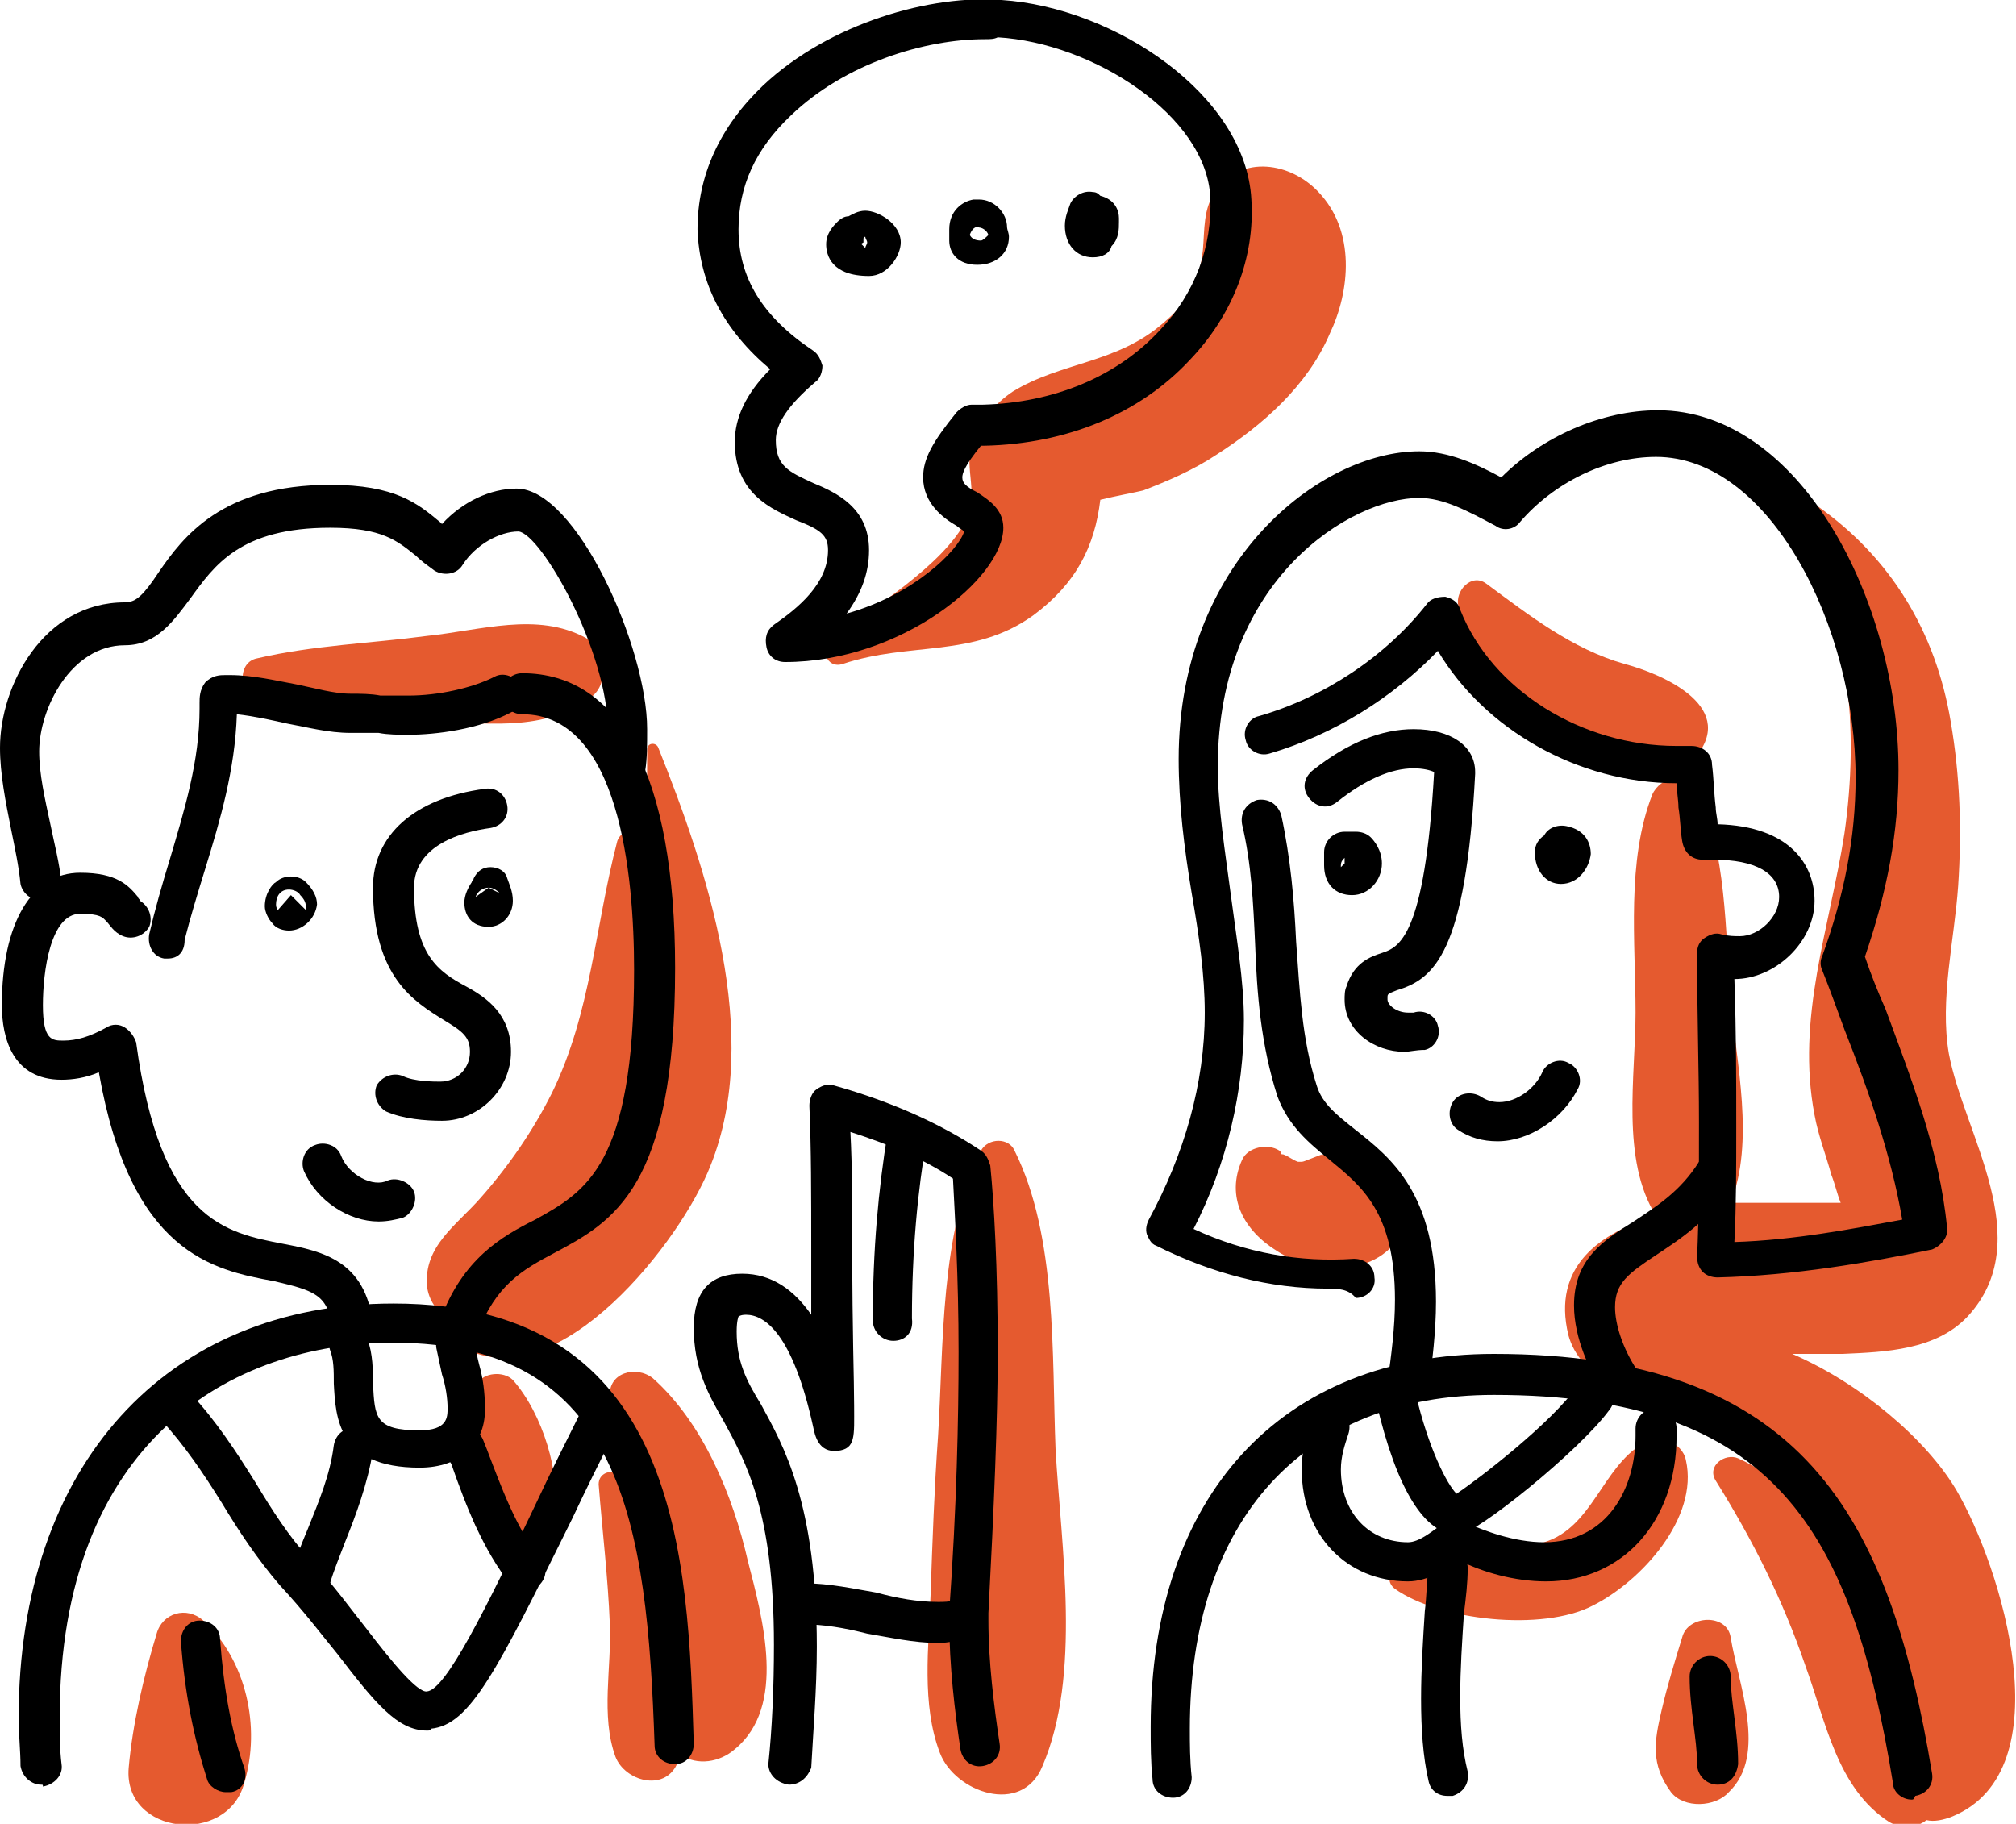 <?xml version="1.0" encoding="utf-8"?>
<!-- Generator: Adobe Illustrator 21.1.0, SVG Export Plug-In . SVG Version: 6.00 Build 0)  -->
<svg version="1.1" id="lineart" xmlns="http://www.w3.org/2000/svg" xmlns:xlink="http://www.w3.org/1999/xlink" x="0px" y="0px"
	 viewBox="0 0 108.1 97.8" style="enable-background:new 0 0 108.1 97.8;" xml:space="preserve">
<style type="text/css">
	.st0{fill:#E55A2F;}
</style>
<g>
	<path class="st0" d="M35.3,40.1c-0.1-0.3-0.6-0.3-0.6,0.1c0,1.7,0,3.3-0.1,5c-0.1-0.1-0.1-0.2-0.2-0.3c-0.3-0.5-1.1-0.4-1.3,0.2
		c-1.2,4.6-1.4,9.2-3.5,13.5c-1,2-2.3,3.9-3.8,5.6c-1.3,1.5-3.1,2.6-2.9,4.8c0.1,0.7,0.5,1.4,1.2,1.6c-0.1,0.6,0.4,1.5,1,1.8
		c5,2.3,11.4-5.8,13-9.9C40.9,55.5,37.9,46.6,35.3,40.1z"/>
	<path class="st0" d="M27.5,74c-0.5-0.5-1.6-0.4-1.9,0.2c-1,2.1-1.1,5.5-0.1,7.6c0.8,1.7,4,1.4,4.2-0.6C30.1,79.1,29.1,75.8,27.5,74
		z"/>
	<path class="st0" d="M10.9,86.9c-0.9-0.8-2.2-0.4-2.5,0.7c-0.7,2.3-1.3,4.9-1.5,7.2c-0.3,3.6,5.3,4.2,6.2,0.8
		C14,92.6,13.2,89,10.9,86.9z"/>
	<path class="st0" d="M40.1,83.7c-0.8-3.5-2.4-7.4-5.1-9.8c-0.9-0.7-2.4-0.3-2.3,1c0,1.4,0.3,2.8,0.5,4.1c-0.5-0.2-1.1,0-1.1,0.6
		c0.2,2.5,0.5,5,0.6,7.5c0.1,2.3-0.5,4.9,0.3,7.1c0.5,1.3,2.6,1.9,3.3,0.4c0.1-0.2,0.1-0.4,0.2-0.5c0.9,0.6,2.1,0.4,2.9-0.3
		C42.2,91.5,40.9,86.8,40.1,83.7z"/>
	<path class="st0" d="M56.6,77.7c-0.2-5,0.1-11.4-2.2-16c-0.3-0.7-1.4-0.7-1.8,0C50.4,66,50.6,72.2,50.3,77
		c-0.2,2.8-0.3,5.6-0.4,8.5c-0.1,2.8-0.5,5.9,0.5,8.5c0.8,2.1,4.4,3.4,5.5,0.7C58,89.8,56.9,83,56.6,77.7z"/>
	<path class="st0" d="M70.7,10.3c-1.5-1.6-4.1-2-5.5-0.1c-0.7,1-0.6,2.1-0.7,3.2c-0.2,1.8-0.7,2.7-2.1,3.9c-2.5,2.2-5.5,2.1-8.1,3.7
		c-0.9,0.6-1.9,1.7-2.2,2.7c-0.4,1.5,0.4,2.8-0.3,4.2c-1.2,2.4-5.1,4.8-7.2,6.3c-0.7,0.5-0.3,1.7,0.6,1.4c3.6-1.2,7-0.3,10.2-2.6
		c2.3-1.7,3.3-3.7,3.6-6.2c0.8-0.2,1.9-0.4,2.3-0.5c1.3-0.5,2.7-1.1,3.9-1.9c2.5-1.6,4.9-3.7,6.1-6.5C72.4,15.6,72.7,12.4,70.7,10.3
		z"/>
	<path class="st0" d="M104.9,79.9c-1.6-2.7-5.1-5.7-8.8-7.3c0.9,0,1.8,0,2.7,0c2.3-0.1,5-0.2,6.7-2c3.8-4.1-0.2-9.8-1-14.1
		c-0.5-2.9,0.3-6.1,0.5-9c0.2-3,0.1-5.9-0.4-8.8c-0.8-4.8-3.2-8.8-7.2-11.6c-0.7-0.5-1.6,0.5-1.2,1.2c3,4.9,3.5,10.8,2.7,16.4
		c-0.8,5.1-2.6,9.9-1.6,15.1c0.2,1.1,0.6,2.1,0.9,3.2c0.2,0.5,0.3,1,0.5,1.5c-1.8,0-4.8,0-5.9,0c1.3-3.3,0.3-7.5,0-10.9
		c-0.3-3.7-0.2-7.9-1.8-11.3c-0.5-1.1-2-0.6-2.4,0.3c-1.4,3.6-0.9,7.9-0.9,11.7c0,3.4-0.8,7.9,1.1,10.9c-3,0.9-5.6,2.7-4.7,6.4
		c0.6,2.2,3.3,3.5,5.3,2.8c2,2.6,5.8,4.1,7.9,6.7c0.4,0.5,0.7,1,1.1,1.7c-1.4-1.9-3-3.6-5.2-4.6c-0.7-0.3-1.7,0.4-1.2,1.2
		c2,3.2,3.6,6.4,4.8,9.9c1.1,3,1.7,6.6,4.5,8.4c0.7,0.4,1.5,0.3,2-0.1c0.4,0.1,0.9,0,1.4-0.2C110.7,94.9,107.3,84,104.9,79.9z"/>
	<path class="st0" d="M92.8,87.8c-0.2-1.3-2.3-1.2-2.6,0c-0.4,1.3-0.8,2.6-1.1,3.9c-0.4,1.7-0.6,2.9,0.5,4.4c0.7,0.9,2.4,0.8,3.1,0
		C94.8,94.1,93.2,90.3,92.8,87.8z"/>
	<path class="st0" d="M75.2,63.1c-0.5-0.9-1.6-1.6-2.7-1.5c-0.7,0.1-1.2,0.2-1.8,0.4c0.1,0,0.1,0,0.2-0.1c-0.3,0.1-0.5,0.2-0.8,0.3
		c-0.2,0.1-0.3,0.1-0.3,0.1c0,0-0.1,0-0.1,0c0,0-0.1,0-0.2,0c0,0,0,0,0.1,0c-0.3-0.1-0.5-0.3-0.8-0.4c-0.1,0-0.1,0-0.1-0.1
		c0,0,0,0-0.1-0.1c-0.6-0.4-1.7-0.2-2,0.5c-0.9,2,0.1,3.8,1.9,4.9c2,1.3,5.5,1.4,6.7-1.1C75.6,65.1,75.8,64.1,75.2,63.1z"/>
	<path class="st0" d="M87.1,35.6c-2.8-0.8-5.1-2.6-7.4-4.3c-0.8-0.6-1.7,0.4-1.5,1.2c0.6,2.7,2.3,5,4.5,6.7c2,1.6,6.1,4,8.3,1.3
		C93.1,37.8,89,36.1,87.1,35.6z"/>
	<path class="st0" d="M31.4,34.2c-2.6-1.4-5.6-0.4-8.5-0.1c-3,0.4-6.1,0.5-9.1,1.2c-1.1,0.2-1,1.9,0,2.2c3.1,0.9,6.5,1.1,9.7,1.2
		c3,0.1,5.9,0.5,8.3-1.4C32.7,36.5,32.4,34.8,31.4,34.2z"/>
	<path class="st0" d="M90.4,78.3c-0.2-1-1.5-1.4-2.3-0.9c-2.2,1.3-2.7,4.5-5.3,5.3c-2.6,0.8-5.6-0.1-8,1.4c-0.4,0.3-0.4,0.8,0,1.1
		c2.4,1.7,7.9,2.3,10.6,0.9C88,84.8,91.1,81.4,90.4,78.3z"/>
	<g>
		<g>
			<path d="M18.9,72.1c-0.5,0-1-0.4-1.1-0.9c-0.2-1.8-1-2-3.1-2.5c-3.3-0.6-7.7-1.5-9.4-11.2c-0.7,0.3-1.4,0.4-2,0.4
				c-2.6,0-3.2-2.2-3.2-4c0-4.4,1.6-7.1,4.2-7.1c2,0,2.6,0.7,3.1,1.3c0,0.1,0.1,0.1,0.1,0.2c0.5,0.3,0.7,0.9,0.5,1.4
				c-0.3,0.5-0.9,0.7-1.4,0.5c-0.5-0.2-0.7-0.6-0.9-0.8c-0.2-0.2-0.3-0.4-1.4-0.4c-1.6,0-2,3.1-2,4.9c0,1.9,0.5,1.9,1.1,1.9
				c0.7,0,1.4-0.2,2.3-0.7c0.3-0.2,0.7-0.2,1,0c0.3,0.2,0.5,0.5,0.6,0.8c1.3,9.6,4.8,10.2,7.9,10.8c2.1,0.4,4.4,0.9,4.8,4.3
				c0.1,0.6-0.4,1.1-0.9,1.2C19,72.1,19,72.1,18.9,72.1z"/>
		</g>
		<g>
			<path d="M24.6,72.3c-0.1,0-0.2,0-0.4-0.1c-0.5-0.2-0.8-0.8-0.6-1.4c1.2-3.3,3.3-4.5,5.1-5.4c2.7-1.5,5.3-2.9,5.3-13.4
				c0-5.1-0.8-13.7-6-13.7c-0.6,0-1.1-0.5-1.1-1.1c0-0.6,0.5-1.1,1.1-1.1c5.3,0,8.2,5.6,8.2,15.8c0,11.8-3.3,13.6-6.5,15.3
				c-1.7,0.9-3.1,1.7-4.1,4.3C25.4,72,25,72.3,24.6,72.3z"/>
		</g>
		<g>
			<path d="M9,51.4c-0.1,0-0.2,0-0.2,0c-0.6-0.1-0.9-0.7-0.8-1.3c0.3-1.3,0.7-2.7,1.1-4c0.8-2.7,1.6-5.3,1.6-8.1c0-0.1,0-0.2,0-0.3
				c0-0.3,0-0.7,0.3-1.1c0.4-0.4,0.8-0.4,1.1-0.4l0.2,0c1.3,0,2.5,0.3,3.6,0.5c1,0.2,2,0.5,2.9,0.5c0.5,0,1.1,0,1.6,0.1
				c0.5,0,1,0,1.5,0c1.6,0,3.4-0.4,4.6-1c0.5-0.3,1.2,0,1.4,0.5c0.3,0.5,0,1.2-0.5,1.4c-1.7,0.9-4,1.2-5.5,1.2c-0.5,0-1.1,0-1.6-0.1
				c-0.5,0-1,0-1.5,0c-1.2,0-2.3-0.3-3.4-0.5c-0.9-0.2-1.8-0.4-2.7-0.5c-0.1,3-0.9,5.7-1.7,8.3c-0.4,1.3-0.8,2.6-1.1,3.8
				C9.9,51.1,9.5,51.4,9,51.4z"/>
		</g>
		<g>
			<path d="M2.2,48.3c-0.5,0-1-0.4-1.1-0.9c-0.1-1-0.3-1.9-0.5-2.9C0.3,43,0,41.5,0,40.1c0-3.3,2.3-7.8,6.7-7.8c0.6,0,1-0.4,1.8-1.6
				c1.3-1.9,3.4-4.7,9.2-4.7c3.5,0,4.7,1,5.9,2c0,0,0.1,0.1,0.1,0.1c1.1-1.2,2.6-1.9,4-1.9c3.2,0,7,8.5,7,12.9c0,0.8,0,1.6-0.1,2.2
				c0,0.6-0.5,1-1.1,1c-0.6,0-1-0.5-1-1.1c0-0.5,0.1-1.3,0.1-2c0-4.3-3.6-10.6-4.8-10.7c-1,0-2.3,0.7-3,1.8c-0.3,0.5-1,0.6-1.5,0.3
				c-0.4-0.3-0.7-0.5-1-0.8c-1-0.8-1.8-1.5-4.6-1.5c-4.8,0-6.2,2-7.5,3.8c-0.9,1.2-1.8,2.5-3.5,2.5c-2.9,0-4.6,3.4-4.6,5.7
				c0,1.2,0.3,2.5,0.6,3.9c0.2,1,0.5,2.1,0.6,3.2c0.1,0.6-0.4,1.1-0.9,1.2C2.3,48.3,2.3,48.3,2.2,48.3z"/>
		</g>
		<g>
			<path d="M23.7,60.1c-0.9,0-2.1-0.1-3-0.5c-0.5-0.3-0.7-0.9-0.5-1.4c0.3-0.5,0.9-0.7,1.4-0.5c0.6,0.3,1.7,0.3,2,0.3
				c0.9,0,1.6-0.7,1.6-1.6c0-0.8-0.4-1.1-1.4-1.7c-1.6-1-3.8-2.3-3.8-7.1c0-2.8,2.2-4.8,6-5.3c0.6-0.1,1.1,0.3,1.2,0.9
				c0.1,0.6-0.3,1.1-0.9,1.2c-1.5,0.2-4.1,0.9-4.1,3.2c0,3.6,1.3,4.5,2.8,5.3c1.1,0.6,2.4,1.5,2.4,3.5
				C27.4,58.4,25.7,60.1,23.7,60.1z"/>
		</g>
		<g>
			<path d="M15.5,49.9c-0.3,0-0.7-0.1-0.9-0.4c-0.2-0.2-0.4-0.6-0.4-0.9c0-0.7,0.4-1.2,0.6-1.3c0.2-0.2,0.5-0.3,0.8-0.3
				c0.3,0,0.6,0.1,0.8,0.3c0.4,0.4,0.6,0.8,0.6,1.2C16.9,49.3,16.2,49.9,15.5,49.9z M15.5,47.7c-0.5,0-0.7,0.4-0.7,0.8
				c0,0.2,0.1,0.3,0.1,0.3l0.7-0.8l0.8,0.8c0,0,0-0.1,0-0.2c0-0.2-0.1-0.4-0.3-0.6C16,47.8,15.7,47.7,15.5,47.7z"/>
		</g>
		<g>
			<path d="M26.2,49.7c-0.9,0-1.3-0.6-1.3-1.3c0-0.4,0.2-0.8,0.4-1.1c0-0.1,0.1-0.1,0.1-0.2c0.2-0.4,0.5-0.6,0.9-0.6
				c0.4,0,0.8,0.2,0.9,0.6c0.1,0.3,0.3,0.7,0.3,1.2C27.5,49.1,26.9,49.7,26.2,49.7z M26.2,47.6c-0.3,0-0.6,0.2-0.7,0.5L26.2,47.6
				l0.6,0.3C26.6,47.7,26.4,47.6,26.2,47.6z"/>
		</g>
		<g>
			<path d="M20.3,65.5c-1.6,0-3.3-1.1-4-2.7c-0.2-0.5,0-1.2,0.6-1.4c0.5-0.2,1.2,0,1.4,0.6c0.4,1,1.7,1.7,2.5,1.3
				c0.5-0.2,1.2,0.1,1.4,0.6c0.2,0.5-0.1,1.2-0.6,1.4C21.2,65.4,20.8,65.5,20.3,65.5z"/>
		</g>
		<g>
			<path d="M2.2,95.7c-0.5,0-1-0.4-1.1-1C1.1,93.9,1,93,1,92.1c0-13.5,7.9-22.2,20.1-22.2c15.4,0,15.8,13.7,16.1,23.6
				c0,0.6-0.4,1.1-1,1.1c-0.6,0-1.1-0.4-1.1-1C34.7,81.7,33.4,72,21.1,72c-8.7,0-17.9,5.3-17.9,20.1c0,0.8,0,1.7,0.1,2.5
				c0.1,0.6-0.4,1.1-1,1.2C2.3,95.7,2.3,95.7,2.2,95.7z"/>
		</g>
		<g>
			<path d="M22.9,92.8c-1.6,0-2.8-1.5-4.8-4.1c-0.9-1.1-1.8-2.3-3.1-3.7c-1.2-1.4-2.2-2.9-3.1-4.4c-1-1.6-2-3.1-3.3-4.5
				c-0.4-0.4-0.4-1.1,0.1-1.5c0.4-0.4,1.1-0.4,1.5,0.1c1.4,1.5,2.5,3.2,3.5,4.8c0.9,1.5,1.8,2.9,2.9,4.1c1.3,1.4,2.3,2.8,3.1,3.8
				c1.3,1.7,2.7,3.4,3.2,3.3c1-0.1,3.1-4.3,5.9-10.2c0.7-1.5,1.5-3.1,2.4-4.9c0.3-0.5,0.9-0.7,1.4-0.5c0.5,0.3,0.7,0.9,0.5,1.4
				c-0.9,1.8-1.7,3.4-2.4,4.9c-4.1,8.3-5.5,11.1-7.6,11.3C23.1,92.8,23,92.8,22.9,92.8z"/>
		</g>
		<g>
			<path d="M22.5,78.7c-4.4,0-4.5-2.7-4.6-4.5c0-0.7,0-1.3-0.2-1.8c-0.2-0.6,0.1-1.2,0.7-1.3c0.6-0.2,1.2,0.1,1.3,0.7
				c0.3,0.8,0.3,1.7,0.3,2.4c0.1,1.8,0.1,2.5,2.5,2.5c1.5,0,1.5-0.7,1.5-1.2c0-0.5-0.1-1.2-0.3-1.8c-0.1-0.5-0.2-0.9-0.3-1.4
				c-0.1-0.6,0.3-1.1,0.9-1.2c0.6-0.1,1.1,0.3,1.2,0.9c0,0.4,0.1,0.8,0.2,1.2c0.2,0.7,0.3,1.5,0.3,2.2
				C26.1,77.4,24.7,78.7,22.5,78.7z"/>
		</g>
		<g>
			<path d="M16.6,85.7c-0.1,0-0.2,0-0.3-0.1c-0.6-0.2-0.9-0.8-0.7-1.3c0.3-0.8,0.6-1.6,0.9-2.3c0.6-1.5,1.2-2.9,1.4-4.5
				c0.1-0.6,0.6-1,1.2-0.9c0.6,0.1,1,0.6,0.9,1.2c-0.3,1.8-0.9,3.4-1.5,4.9c-0.3,0.8-0.6,1.5-0.8,2.2C17.4,85.4,17,85.7,16.6,85.7z"
				/>
		</g>
		<g>
			<path d="M28.2,85.4c-0.3,0-0.6-0.1-0.8-0.4c-1.5-1.9-2.4-4.2-3.2-6.5L23.9,78c-0.2-0.5,0.1-1.2,0.6-1.4c0.5-0.2,1.2,0.1,1.4,0.6
				l0.2,0.5c0.8,2.1,1.6,4.3,2.9,5.9c0.4,0.5,0.3,1.1-0.2,1.5C28.6,85.3,28.4,85.4,28.2,85.4z"/>
		</g>
		<g>
			<path d="M12.1,96.1c-0.4,0-0.9-0.3-1-0.7c-0.7-2.2-1.2-4.6-1.4-7.4c0-0.6,0.4-1.1,1-1.1c0.6,0,1.1,0.4,1.1,1
				c0.2,2.7,0.6,4.9,1.3,6.9c0.2,0.6-0.1,1.2-0.7,1.3C12.3,96.1,12.2,96.1,12.1,96.1z"/>
		</g>
		<g>
			<path d="M42.3,95.7C42.3,95.7,42.3,95.7,42.3,95.7c-0.7-0.1-1.1-0.6-1.1-1.1c0.2-1.9,0.3-4.1,0.3-6.4c0-7.1-1.5-9.8-2.7-12
				c-0.8-1.4-1.6-2.8-1.6-5c0-2,0.9-2.9,2.6-2.9c1.6,0,2.8,0.9,3.7,2.2c0-1,0-2.2,0-3.5c0-3,0-5.4-0.1-7.7c0-0.3,0.1-0.7,0.4-0.9
				c0.3-0.2,0.6-0.3,0.9-0.2c3.2,0.9,5.8,2.1,7.9,3.5c0.3,0.2,0.4,0.5,0.5,0.8c0.2,2,0.4,5.4,0.4,10c0,3.6-0.2,8.3-0.5,14
				c0,0.2,0,0.4,0,0.4c0,2.2,0.3,4.6,0.6,6.6c0.1,0.6-0.3,1.1-0.9,1.2c-0.6,0.1-1.1-0.3-1.2-0.9c-0.3-2-0.6-4.5-0.6-6.9
				c0,0,0-0.2,0-0.5c0.4-5.6,0.5-10.3,0.5-13.9c0-4.1-0.2-7.3-0.3-9.3c-1.5-1-3.3-1.8-5.5-2.5c0.1,1.9,0.1,3.9,0.1,6.3
				c0,4.4,0.1,7,0.1,8.4c0,1.6,0.1,2.3-0.9,2.4c-1,0.1-1.2-0.8-1.3-1.3c-1.1-5-2.6-6-3.6-6c-0.3,0-0.4,0.1-0.4,0.1
				c0,0-0.1,0.2-0.1,0.8c0,1.6,0.5,2.6,1.3,3.9c1.2,2.2,3,5.3,3,13c0,2.3-0.2,4.6-0.3,6.5C43.3,95.3,42.9,95.7,42.3,95.7z"/>
		</g>
		<g>
			<path d="M50.3,88.1c-1.3,0-2.6-0.3-3.8-0.5c-1.2-0.3-2.3-0.5-3.5-0.5C42.5,87,42,86.6,42,86c0-0.6,0.5-1.1,1.1-1.1
				c1.4,0,2.7,0.3,3.9,0.5c1.1,0.3,2.2,0.5,3.3,0.5c0.3,0,0.6,0,0.9-0.1c0.6-0.1,1.1,0.3,1.2,0.9c0.1,0.6-0.3,1.1-0.9,1.2
				C51.2,88,50.8,88.1,50.3,88.1z"/>
		</g>
		<g>
			<path d="M47.9,71.9c-0.6,0-1.1-0.5-1.1-1.1c0-3.8,0.3-7,0.8-10.1c0.1-0.6,0.7-1,1.2-0.9c0.6,0.1,1,0.7,0.9,1.2
				c-0.5,2.9-0.8,6.1-0.8,9.7C49,71.5,48.5,71.9,47.9,71.9z"/>
		</g>
		<g>
			<path d="M42.1,35.5c-0.5,0-0.9-0.3-1-0.8c-0.1-0.5,0-0.9,0.4-1.2c1.3-0.9,2.9-2.2,2.9-4c0-0.8-0.4-1.1-1.7-1.6
				c-1.3-0.6-3.3-1.4-3.3-4.2c0-1.3,0.6-2.6,1.9-3.9c-2.5-2.1-3.8-4.6-3.9-7.5c0-2.9,1.2-5.5,3.5-7.7c3.6-3.4,9.1-4.9,12.8-4.6
				c6.1,0.4,13.1,5.1,13.4,10.7c0.2,3.1-1,6.2-3.3,8.6c-2.7,2.9-6.6,4.5-11,4.6c-0.1,0-0.1,0-0.2,0c-0.9,1.1-1,1.5-1,1.7
				c0,0.3,0.2,0.5,0.8,0.8c0.6,0.4,1.4,0.9,1.4,1.9C53.8,31,48.3,35.5,42.1,35.5z M52.8,2.1c-3.2,0-7.5,1.3-10.4,4.1
				c-1.9,1.8-2.8,3.8-2.8,6.1c0,2.6,1.3,4.7,4,6.5c0.3,0.2,0.4,0.5,0.5,0.8c0,0.3-0.1,0.7-0.4,0.9c-1.4,1.2-2.1,2.2-2.1,3.1
				c0,1.4,0.7,1.7,2,2.3c1.2,0.5,3,1.3,3,3.6c0,1.2-0.4,2.3-1.2,3.4c3.6-1,6-3.4,6.3-4.4c-0.1-0.1-0.3-0.2-0.4-0.3
				c-0.7-0.4-1.8-1.2-1.8-2.6c0-1,0.5-1.9,1.8-3.5c0.2-0.2,0.5-0.4,0.8-0.4c0.2,0,0.4,0,0.6,0c3.8-0.1,7.2-1.5,9.5-4
				c1.9-2,2.8-4.5,2.7-7.1c-0.2-4.4-6.3-8.3-11.4-8.6C53.3,2.1,53.1,2.1,52.8,2.1z"/>
		</g>
		<g>
			<path d="M46.6,14.8c-2,0-2.3-1.1-2.3-1.7c0-0.6,0.4-1,0.6-1.2c0.2-0.2,0.4-0.3,0.6-0.3c0.2-0.1,0.5-0.3,0.9-0.3
				c0.7,0,1.9,0.7,1.9,1.7C48.3,13.7,47.6,14.8,46.6,14.8z M46.2,13.1l0.2,0.2c0-0.1,0.1-0.2,0.1-0.3c0-0.1-0.1-0.2-0.1-0.3
				c-0.1,0-0.1,0.1-0.1,0.1c0,0,0,0.1,0,0.2C46.1,13.1,46.2,13.1,46.2,13.1z"/>
		</g>
		<g>
			<path d="M52.4,14.2c-1,0-1.5-0.6-1.5-1.3c0,0,0-0.1,0-0.2c0-0.1,0-0.3,0-0.4c0-1,0.7-1.5,1.3-1.6c0.1,0,0.2,0,0.3,0
				c0.8,0,1.5,0.7,1.5,1.5c0,0,0,0,0,0c0,0.1,0.1,0.3,0.1,0.5C54.1,13.6,53.4,14.2,52.4,14.2z M52,12.6c0.1,0.2,0.3,0.3,0.6,0.3
				c0.1,0,0.3-0.2,0.4-0.3c-0.1-0.3-0.4-0.4-0.5-0.4C52.3,12.1,52.1,12.3,52,12.6z M51.9,12.2C51.9,12.2,51.9,12.2,51.9,12.2
				C51.9,12.2,51.9,12.2,51.9,12.2z"/>
		</g>
		<g>
			<path d="M58.6,13.8c-0.9,0-1.5-0.7-1.5-1.7c0-0.5,0.2-0.9,0.3-1.2c0.2-0.4,0.7-0.7,1.2-0.6c0.2,0,0.3,0.1,0.4,0.2
				c0.8,0.2,1,0.8,1,1.2c0,0.1,0,0.1,0,0.2c0,0.4,0,0.9-0.4,1.3C59.5,13.6,59.1,13.8,58.6,13.8z"/>
		</g>
		<g>
			<path d="M71.2,69.1c-3.1,0-6.2-0.8-9.2-2.3c-0.3-0.1-0.4-0.4-0.5-0.6c-0.1-0.3,0-0.6,0.1-0.8c1.9-3.5,3-7.3,3-11.1
				c0-2-0.3-4.1-0.7-6.4c-0.4-2.4-0.7-4.8-0.7-7.2c0-10.6,7.6-16.5,12.9-16.5c1.6,0,3.1,0.7,4.4,1.4c2.2-2.2,5.4-3.6,8.4-3.6
				c7.6,0,12.9,10.2,12.9,19.3c0,3.3-0.6,6.5-1.8,10c0.3,0.9,0.7,1.9,1.1,2.8c1.4,3.8,2.9,7.6,3.3,11.7c0.1,0.5-0.3,1-0.8,1.2
				c-3.4,0.7-7.4,1.4-11.5,1.5c-0.3,0-0.6-0.1-0.8-0.3c-0.2-0.2-0.3-0.5-0.3-0.8c0.1-2.2,0.1-4.6,0.1-7.2c0-2.9-0.1-5.7-0.1-9.1
				c0-0.3,0.1-0.6,0.4-0.8c0.3-0.2,0.6-0.3,0.9-0.2c0.4,0.1,0.7,0.1,1,0.1c1,0,2.1-1,2.1-2.1c0-1.3-1.3-2-3.5-2c-0.2,0-0.4,0-0.6,0
				c-0.6,0-1-0.4-1.1-1c-0.1-0.6-0.1-1.2-0.2-1.8c0-0.4-0.1-0.9-0.1-1.3c-5.3,0-10.3-2.9-12.8-7.1c-2.4,2.5-5.6,4.5-9,5.5
				c-0.6,0.2-1.2-0.2-1.3-0.7c-0.2-0.6,0.2-1.2,0.7-1.3c3.5-1,6.8-3.2,9-6c0.2-0.3,0.6-0.4,1-0.4c0.4,0.1,0.7,0.3,0.8,0.7
				c1.7,4.3,6.5,7.3,11.6,7.3c0.3,0,0.5,0,0.8,0c0.6,0,1.1,0.4,1.1,1c0.1,0.8,0.1,1.5,0.2,2.3c0,0.3,0.1,0.6,0.1,0.9
				c3.9,0.1,5.2,2.2,5.2,4.1c0,2.2-2.1,4.2-4.3,4.2c0.1,2.9,0.1,5.4,0.1,7.9c0,2.2,0,4.3-0.1,6.2c3.2-0.1,6.3-0.7,9-1.2
				c-0.6-3.5-1.8-6.9-3.1-10.2c-0.4-1.1-0.8-2.2-1.2-3.2c-0.1-0.2-0.1-0.5,0-0.7c1.2-3.3,1.8-6.4,1.8-9.6c0-8.1-4.6-17.2-10.7-17.2
				c-2.7,0-5.5,1.4-7.3,3.5c-0.3,0.4-0.9,0.5-1.3,0.2c-1.5-0.8-2.8-1.5-4.1-1.5c-3.6,0-10.8,4.3-10.8,14.4c0,2.2,0.4,4.6,0.7,6.9
				c0.3,2.3,0.7,4.6,0.7,6.7c0,3.8-0.9,7.7-2.7,11.2c2.8,1.3,5.7,1.8,8.6,1.6c0.6,0,1.1,0.4,1.1,1c0.1,0.6-0.4,1.1-1,1.1
				C72.3,69.1,71.7,69.1,71.2,69.1z"/>
		</g>
		<g>
			<path d="M75.5,75.3c-0.1,0-0.1,0-0.2,0c-0.6-0.1-1-0.6-0.9-1.2c0.2-1.4,0.4-2.9,0.4-4.4c0-4.7-1.8-6.1-3.5-7.5
				c-1.1-0.9-2.2-1.8-2.8-3.4c-0.9-2.8-1.1-5.5-1.2-8.2c-0.1-2.2-0.2-4.3-0.7-6.4c-0.1-0.6,0.2-1.1,0.8-1.3c0.6-0.1,1.1,0.2,1.3,0.8
				c0.5,2.3,0.7,4.6,0.8,6.8c0.2,2.7,0.3,5.2,1.1,7.7c0.3,1,1.1,1.6,2.1,2.4c1.9,1.5,4.3,3.4,4.3,9.2c0,1.6-0.2,3.2-0.4,4.7
				C76.5,75,76,75.3,75.5,75.3z"/>
		</g>
		<g>
			<path d="M86.8,75c-0.4,0-0.7-0.2-0.9-0.5c-0.6-0.9-1.5-2.7-1.5-4.5c0-2.5,1.6-3.5,3.2-4.5c1.2-0.8,2.5-1.6,3.5-3.2
				c0.3-0.5,1-0.6,1.5-0.3c0.5,0.3,0.6,1,0.3,1.5c-1.3,2-2.9,3-4.1,3.8c-1.5,1-2.2,1.5-2.2,2.8c0,0.9,0.4,2.2,1.2,3.4
				c0.3,0.5,0.2,1.2-0.3,1.5C87.2,75,87,75,86.8,75z"/>
		</g>
		<g>
			<path d="M75.3,56.4c-1.6,0-3.2-1.1-3.2-2.8c0-0.2,0-0.5,0.1-0.7c0.4-1.3,1.3-1.6,1.9-1.8c0.9-0.3,2.3-0.8,2.8-9.7
				c-0.2-0.1-0.6-0.2-1.1-0.2c-1.2,0-2.6,0.6-4.1,1.8c-0.5,0.4-1.1,0.3-1.5-0.2c-0.4-0.5-0.3-1.1,0.2-1.5c1.9-1.5,3.7-2.2,5.4-2.2
				c2,0,3.3,0.9,3.3,2.3c0,0,0,0.1,0,0.1c-0.5,9.6-2.2,11-4.2,11.6c-0.5,0.2-0.5,0.2-0.5,0.4c0,0,0,0.1,0,0.1c0,0.3,0.5,0.7,1.1,0.7
				c0.1,0,0.2,0,0.3,0c0.6-0.2,1.2,0.2,1.3,0.7c0.2,0.6-0.2,1.2-0.7,1.3C75.9,56.3,75.6,56.4,75.3,56.4z"/>
		</g>
		<g>
			<path d="M72.5,48c-0.9,0-1.5-0.6-1.5-1.6c0-0.2,0-0.3,0-0.5c0-0.1,0-0.1,0-0.2c0-0.6,0.5-1.1,1.1-1.1h0.6c0.3,0,0.6,0.1,0.8,0.3
				c0.2,0.2,0.6,0.7,0.6,1.4C74.1,47.2,73.4,48,72.5,48z M72.1,46c-0.1,0.1-0.2,0.2-0.2,0.4c0,0.1,0,0.1,0,0.1l0.2-0.2V46z"/>
		</g>
		<g>
			<path d="M83.7,47.4c-0.8,0-1.4-0.7-1.4-1.7c0-0.4,0.2-0.7,0.5-0.9c0.2-0.4,0.7-0.6,1.2-0.5c1,0.2,1.3,0.9,1.3,1.5
				C85.2,46.6,84.6,47.4,83.7,47.4z M84.4,45.7L84.4,45.7L84.4,45.7z"/>
		</g>
		<g>
			<path d="M80.3,61.2c-0.8,0-1.5-0.2-2.1-0.6c-0.5-0.3-0.6-1-0.3-1.5c0.3-0.5,1-0.6,1.5-0.3c0.3,0.2,0.6,0.3,1,0.3
				c0.9,0,1.9-0.7,2.3-1.6c0.2-0.5,0.9-0.8,1.4-0.5c0.5,0.2,0.8,0.9,0.5,1.4C83.8,60,82,61.2,80.3,61.2z"/>
		</g>
		<g>
			<path d="M102.5,96.5c-0.5,0-1-0.4-1-0.9c-2.2-13.5-6.3-20.8-21.4-20.8c-10.2,0-16.3,6.7-16.3,17.9c0,0.8,0,1.7,0.1,2.6
				c0,0.6-0.4,1.1-1,1.1c-0.6,0-1.1-0.4-1.1-1c-0.1-0.9-0.1-1.9-0.1-2.8c0-12.4,7-20,18.4-20c16.5,0,21.2,8.6,23.5,22.5
				c0.1,0.6-0.3,1.1-0.9,1.2C102.6,96.5,102.6,96.5,102.5,96.5z"/>
		</g>
		<g>
			<path d="M78.2,82.3c-1.8,0-3.3-2.4-4.4-7.1c-0.1-0.6,0.2-1.1,0.8-1.3c0.6-0.1,1.1,0.2,1.3,0.8c0.7,3,1.7,4.9,2.2,5.4
				c1.2-0.8,5.1-3.8,6.5-5.8c0.3-0.5,1-0.6,1.5-0.2c0.5,0.3,0.6,1,0.2,1.5C84.7,77.8,79.1,82.3,78.2,82.3z"/>
		</g>
		<g>
			<path d="M75.5,84.8c-3.3,0-5.7-2.5-5.7-6c0-0.9,0.2-1.8,0.5-2.7c0.2-0.5,0.8-0.8,1.4-0.6c0.5,0.2,0.8,0.8,0.6,1.4
				c-0.2,0.6-0.4,1.2-0.4,1.9c0,2.3,1.5,3.9,3.6,3.9c0.6,0,1.3-0.6,1.6-0.8c0.2-0.2,0.5-0.4,0.9-0.4c0.2,0,0.4,0,0.5,0.1
				c1.1,0.5,2.7,1.1,4.3,1.1c3.4,0,4.9-2.9,4.9-5.7l0-0.4c0-0.6,0.5-1.1,1.1-1.1c0.6,0,1.1,0.5,1.1,1.1l0,0.4c0,4.6-2.9,7.8-7,7.8
				c-1.7,0-3.4-0.5-4.6-1.1C77.6,84.1,76.6,84.8,75.5,84.8z M77.7,83.4C77.7,83.4,77.7,83.4,77.7,83.4
				C77.7,83.4,77.7,83.4,77.7,83.4z"/>
		</g>
		<g>
			<path d="M77.6,96.3c-0.5,0-0.9-0.3-1-0.8c-0.3-1.3-0.4-2.8-0.4-4.4c0-1.6,0.1-3.1,0.2-4.7c0.1-0.8,0.1-1.6,0.2-2.4
				c0-0.6,0.5-1,1.1-1c0.6,0,1,0.5,1,1.1c0,0.8-0.1,1.6-0.2,2.4c-0.1,1.5-0.2,3-0.2,4.5c0,1.5,0.1,2.8,0.4,4
				c0.1,0.6-0.2,1.1-0.8,1.3C77.7,96.3,77.6,96.3,77.6,96.3z"/>
		</g>
		<g>
			<path d="M92.1,95.7c-0.6,0-1.1-0.5-1.1-1.1c0-0.7-0.1-1.4-0.2-2.2c-0.1-0.8-0.2-1.6-0.2-2.5c0-0.6,0.5-1.1,1.1-1.1
				c0.6,0,1.1,0.5,1.1,1.1c0,0.7,0.1,1.4,0.2,2.2c0.1,0.8,0.2,1.6,0.2,2.5C93.1,95.3,92.7,95.7,92.1,95.7z"/>
		</g>
	</g>
</g>
</svg>

